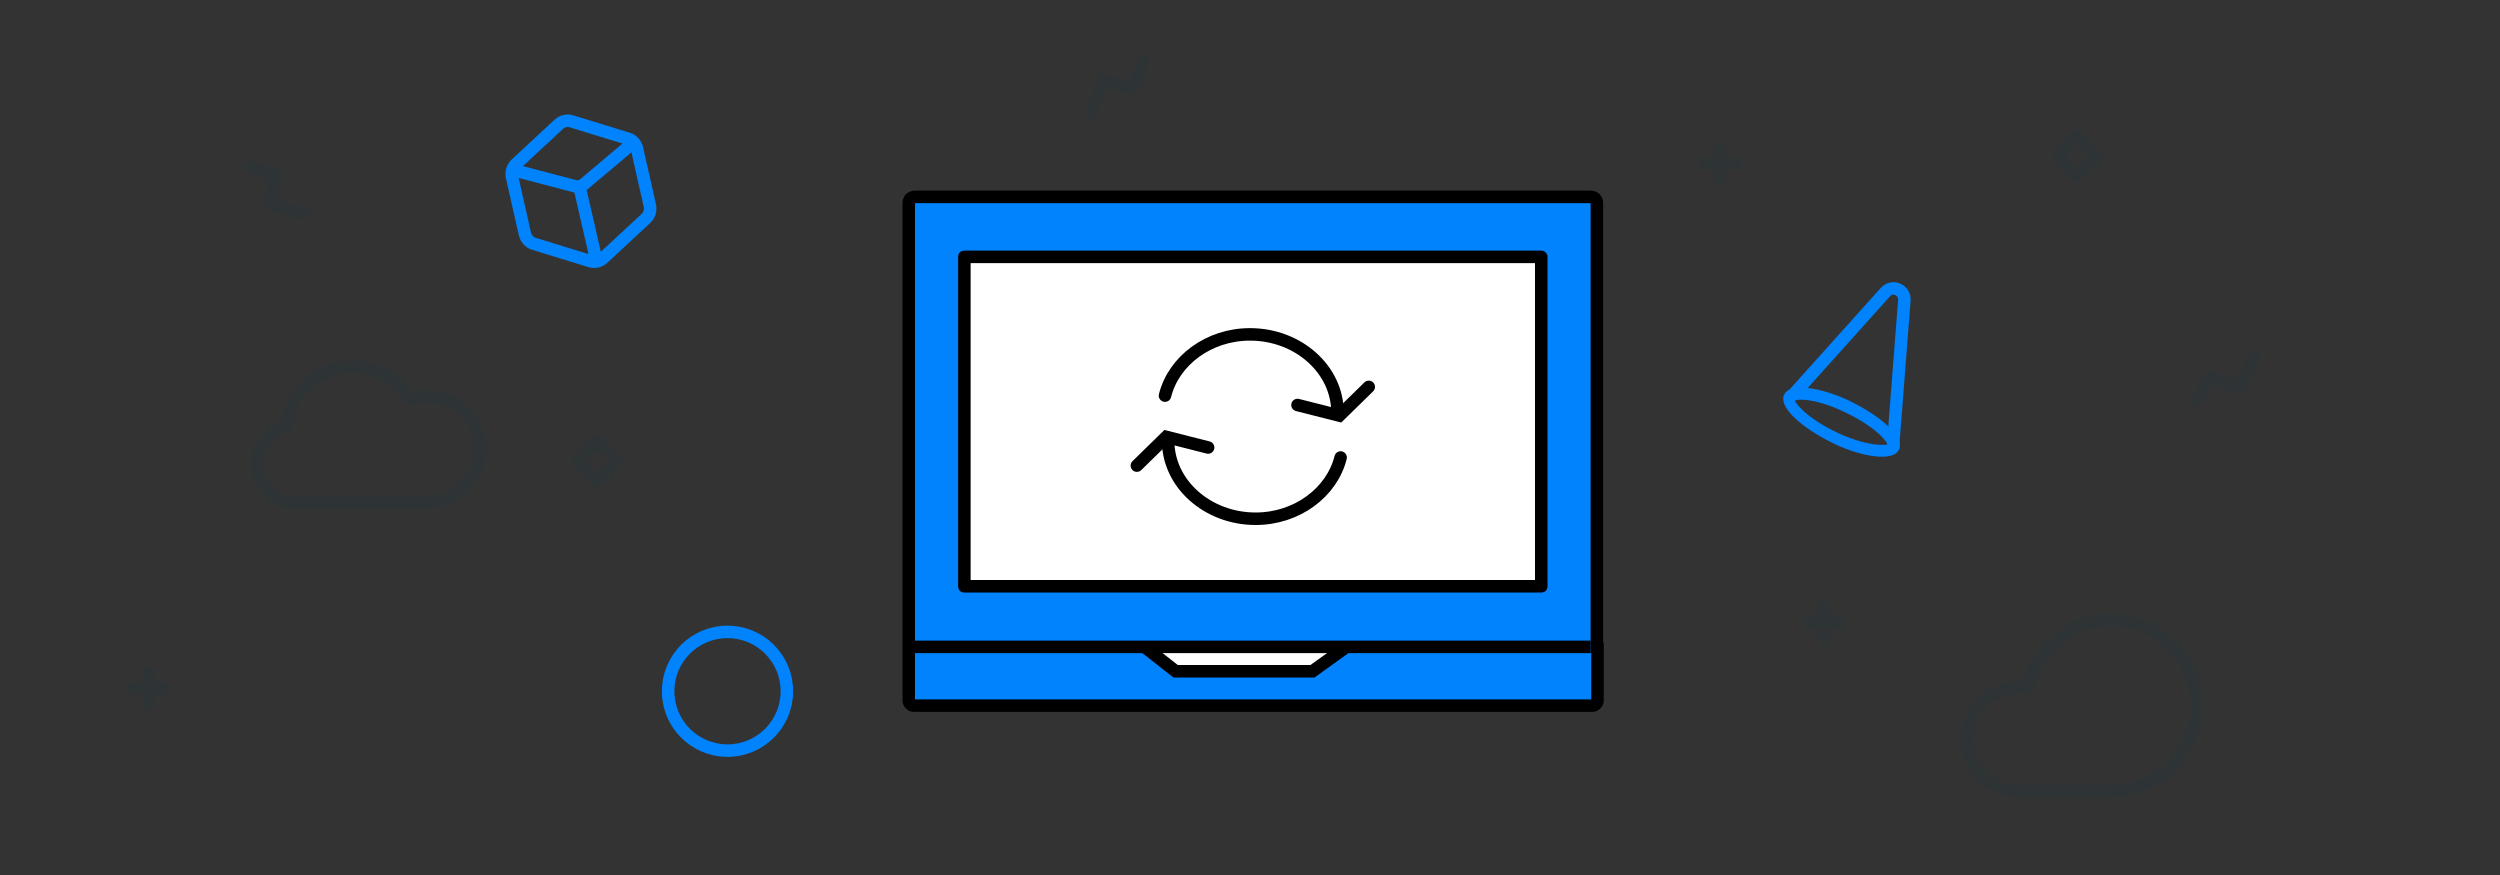 <?xml version="1.0" encoding="utf-8"?>
<!-- Generator: Adobe Illustrator 22.0.1, SVG Export Plug-In . SVG Version: 6.00 Build 0)  -->
<svg version="1.1" id="Layer_1" xmlns="http://www.w3.org/2000/svg" xmlns:xlink="http://www.w3.org/1999/xlink" x="0px" y="0px"
	 viewBox="0 0 400 140" style="enable-background:new 0 0 400 140;" xml:space="preserve">
<rect x="0" y="0" width="400" height="140" fill="#333333" stroke="none"/>
<style type="text/css">
	.st0{fill:#0083FD;stroke:#000000;stroke-width:2;stroke-miterlimit:10;}
	.st1{opacity:0.1;fill:none;stroke:#013F4F;stroke-width:2;stroke-linecap:round;stroke-linejoin:round;stroke-miterlimit:10;}
	.st2{opacity:0.1;}
	.st3{fill:none;stroke:#013F4F;stroke-width:2;stroke-linecap:round;stroke-linejoin:round;stroke-miterlimit:10;}
	.st4{fill:none;stroke:#0083FD;stroke-width:2;stroke-miterlimit:10;}
	.st5{fill:#0083FD;stroke:#0083FD;stroke-width:0.75;stroke-miterlimit:10;}
	.st6{fill:#FFFFFF;}
	.st7{fill:#FFFFFF;stroke:#000000;stroke-width:2;stroke-linecap:round;stroke-miterlimit:10;}
	.st8{fill:none;stroke:#000000;stroke-width:2;stroke-linecap:round;stroke-miterlimit:10;}
</style>
<path class="st0" d="M145.4,102.8v9.3c0,0.4,0.4,0.8,0.8,0.8h108.6c0.4,0,0.8-0.4,0.8-0.8v-9.3"/>
<path class="st0" d="M146.4,103.5c-0.6,0-1-0.4-1-1v-70c0-0.6,0.4-1,1-1h108.1c0.6,0,1,0.4,1,1v70c0,0.6-0.4,1-1,1"/>
<path class="st1" d="M337.8,99.2c-6.6,0-12.1,4.7-13.4,10.9c-0.4-0.1-0.9-0.1-1.4-0.1c-4.6,0-8.3,3.7-8.3,8.3c0,4.5,3.5,8.1,7.9,8.3
	v0h15.1c7.6,0,13.7-6.1,13.7-13.7S345.4,99.2,337.8,99.2z"/>
<path class="st1" d="M45.8,68.2c0.6-5.4,5.2-9.5,10.7-9.5c3.9,0,7.3,2,9.2,5.1c0.8-0.3,1.7-0.4,2.6-0.4c4.7,0,8.5,3.8,8.5,8.5
	c0,4.7-3.8,8.5-8.5,8.5H47.2c-3.4,0-6.1-2.7-6.1-6.1C41.1,71.3,43.1,68.8,45.8,68.2z"/>
<g class="st2">
	<line class="st3" x1="23.8" y1="107.7" x2="23.8" y2="112.7"/>
	<line class="st3" x1="26.3" y1="110.2" x2="21.3" y2="110.2"/>
</g>
<g class="st2">
	<line class="st3" x1="291.8" y1="97.2" x2="291.8" y2="102.2"/>
	<line class="st3" x1="294.3" y1="99.7" x2="289.3" y2="99.7"/>
</g>
<polyline class="st1" points="351.5,64.1 353.6,60.2 358.2,62 360.7,57.1 "/>
<polyline class="st1" points="39.8,26.7 44.1,27.9 43.3,32.8 48.6,34.2 "/>
<polyline class="st1" points="182.9,9.9 181.3,14.1 176.5,12.8 174.6,18 "/>
<g class="st2">
	<line class="st3" x1="275.2" y1="23.7" x2="275.2" y2="28.7"/>
	<line class="st3" x1="277.7" y1="26.2" x2="272.7" y2="26.2"/>
</g>
<polygon class="st1" points="95.6,70.6 92.4,74 95.5,76.9 98.6,73.9 "/>
<polygon class="st1" points="332.4,21.8 329.2,25.2 332.3,28.1 335.5,25.1 "/>
<g>
	<path class="st4" d="M81.9,28.2l2.1,9.3c0.2,0.7,0.7,1.3,1.4,1.5l9.1,2.8c0.7,0.2,1.4,0,1.9-0.4l7-6.5c0.5-0.5,0.7-1.2,0.6-1.9
		l-2.1-9.3c-0.2-0.7-0.7-1.3-1.4-1.5l-9.1-2.8c-0.7-0.2-1.4,0-1.9,0.4l-7,6.5C82,26.8,81.8,27.5,81.9,28.2z"/>
	<path class="st4" d="M81.7,27.1L92,29.8c0.5,0.1,1,0,1.4-0.3l8.3-7"/>
	<line class="st4" x1="92.7" y1="29.8" x2="95.5" y2="42"/>
</g>
<g>
	<path class="st4" d="M286.7,63.4l15-16.7c1.1-1.2,3.1-0.3,3,1.3l-1.8,23.2"/>
	<path class="st5" d="M294.9,65.4L294.9,65.4c0.2,0.1,0.4,0.2,0.6,0.3c4.9,2.3,7.1,5,6.9,5.6c-0.3,0.4-3.3,0.6-8.1-1.5
		c-0.2-0.1-0.4-0.2-0.6-0.3c-4.9-2.3-7.1-5-6.9-5.6C287.1,63.4,290.1,63.2,294.9,65.4 M295.4,64.3c-4.6-2.1-8.9-2.5-9.6-1
		c-0.8,1.6,2.6,4.8,7.5,7.2c0.2,0.1,0.4,0.2,0.6,0.3c4.6,2.1,8.9,2.5,9.6,1c0.8-1.6-2.6-4.8-7.5-7.2
		C295.8,64.5,295.6,64.4,295.4,64.3L295.4,64.3z"/>
</g>
<circle class="st4" cx="116.4" cy="110.6" r="9.5"/>
<g>
	<rect x="154.3" y="41.1" class="st6" width="92.3" height="52.7"/>
	<path d="M245.6,42.1v50.7h-90.3V42.1H245.6 M246.6,40.1h-92.3c-0.6,0-1,0.4-1,1v52.7c0,0.6,0.4,1,1,1h92.3c0.6,0,1-0.4,1-1V41.1
		C247.6,40.6,247.2,40.1,246.6,40.1L246.6,40.1z"/>
</g>
<polyline class="st7" points="183.5,103.8 188.1,107.4 210,107.4 215,103.8 "/>
<g>
	<g>
		<g>
			<path class="st8" d="M186.4,63.3c1.4-5.6,7-9.8,13.6-9.8c7.7,0,14,5.6,14,12.5"/>
			<polyline class="st8" points="219,61.9 214.3,66.5 207.6,64.8 			"/>
		</g>
		<g>
			<path class="st8" d="M214.5,73.2c-1.4,5.6-7,9.8-13.6,9.8c-7.7,0-14-5.6-14-12.5"/>
			<polyline class="st8" points="181.9,74.5 186.6,69.9 193.3,71.6 			"/>
		</g>
	</g>
</g>
<line class="st0" x1="254.5" y1="103.5" x2="146.4" y2="103.5"/>
</svg>

